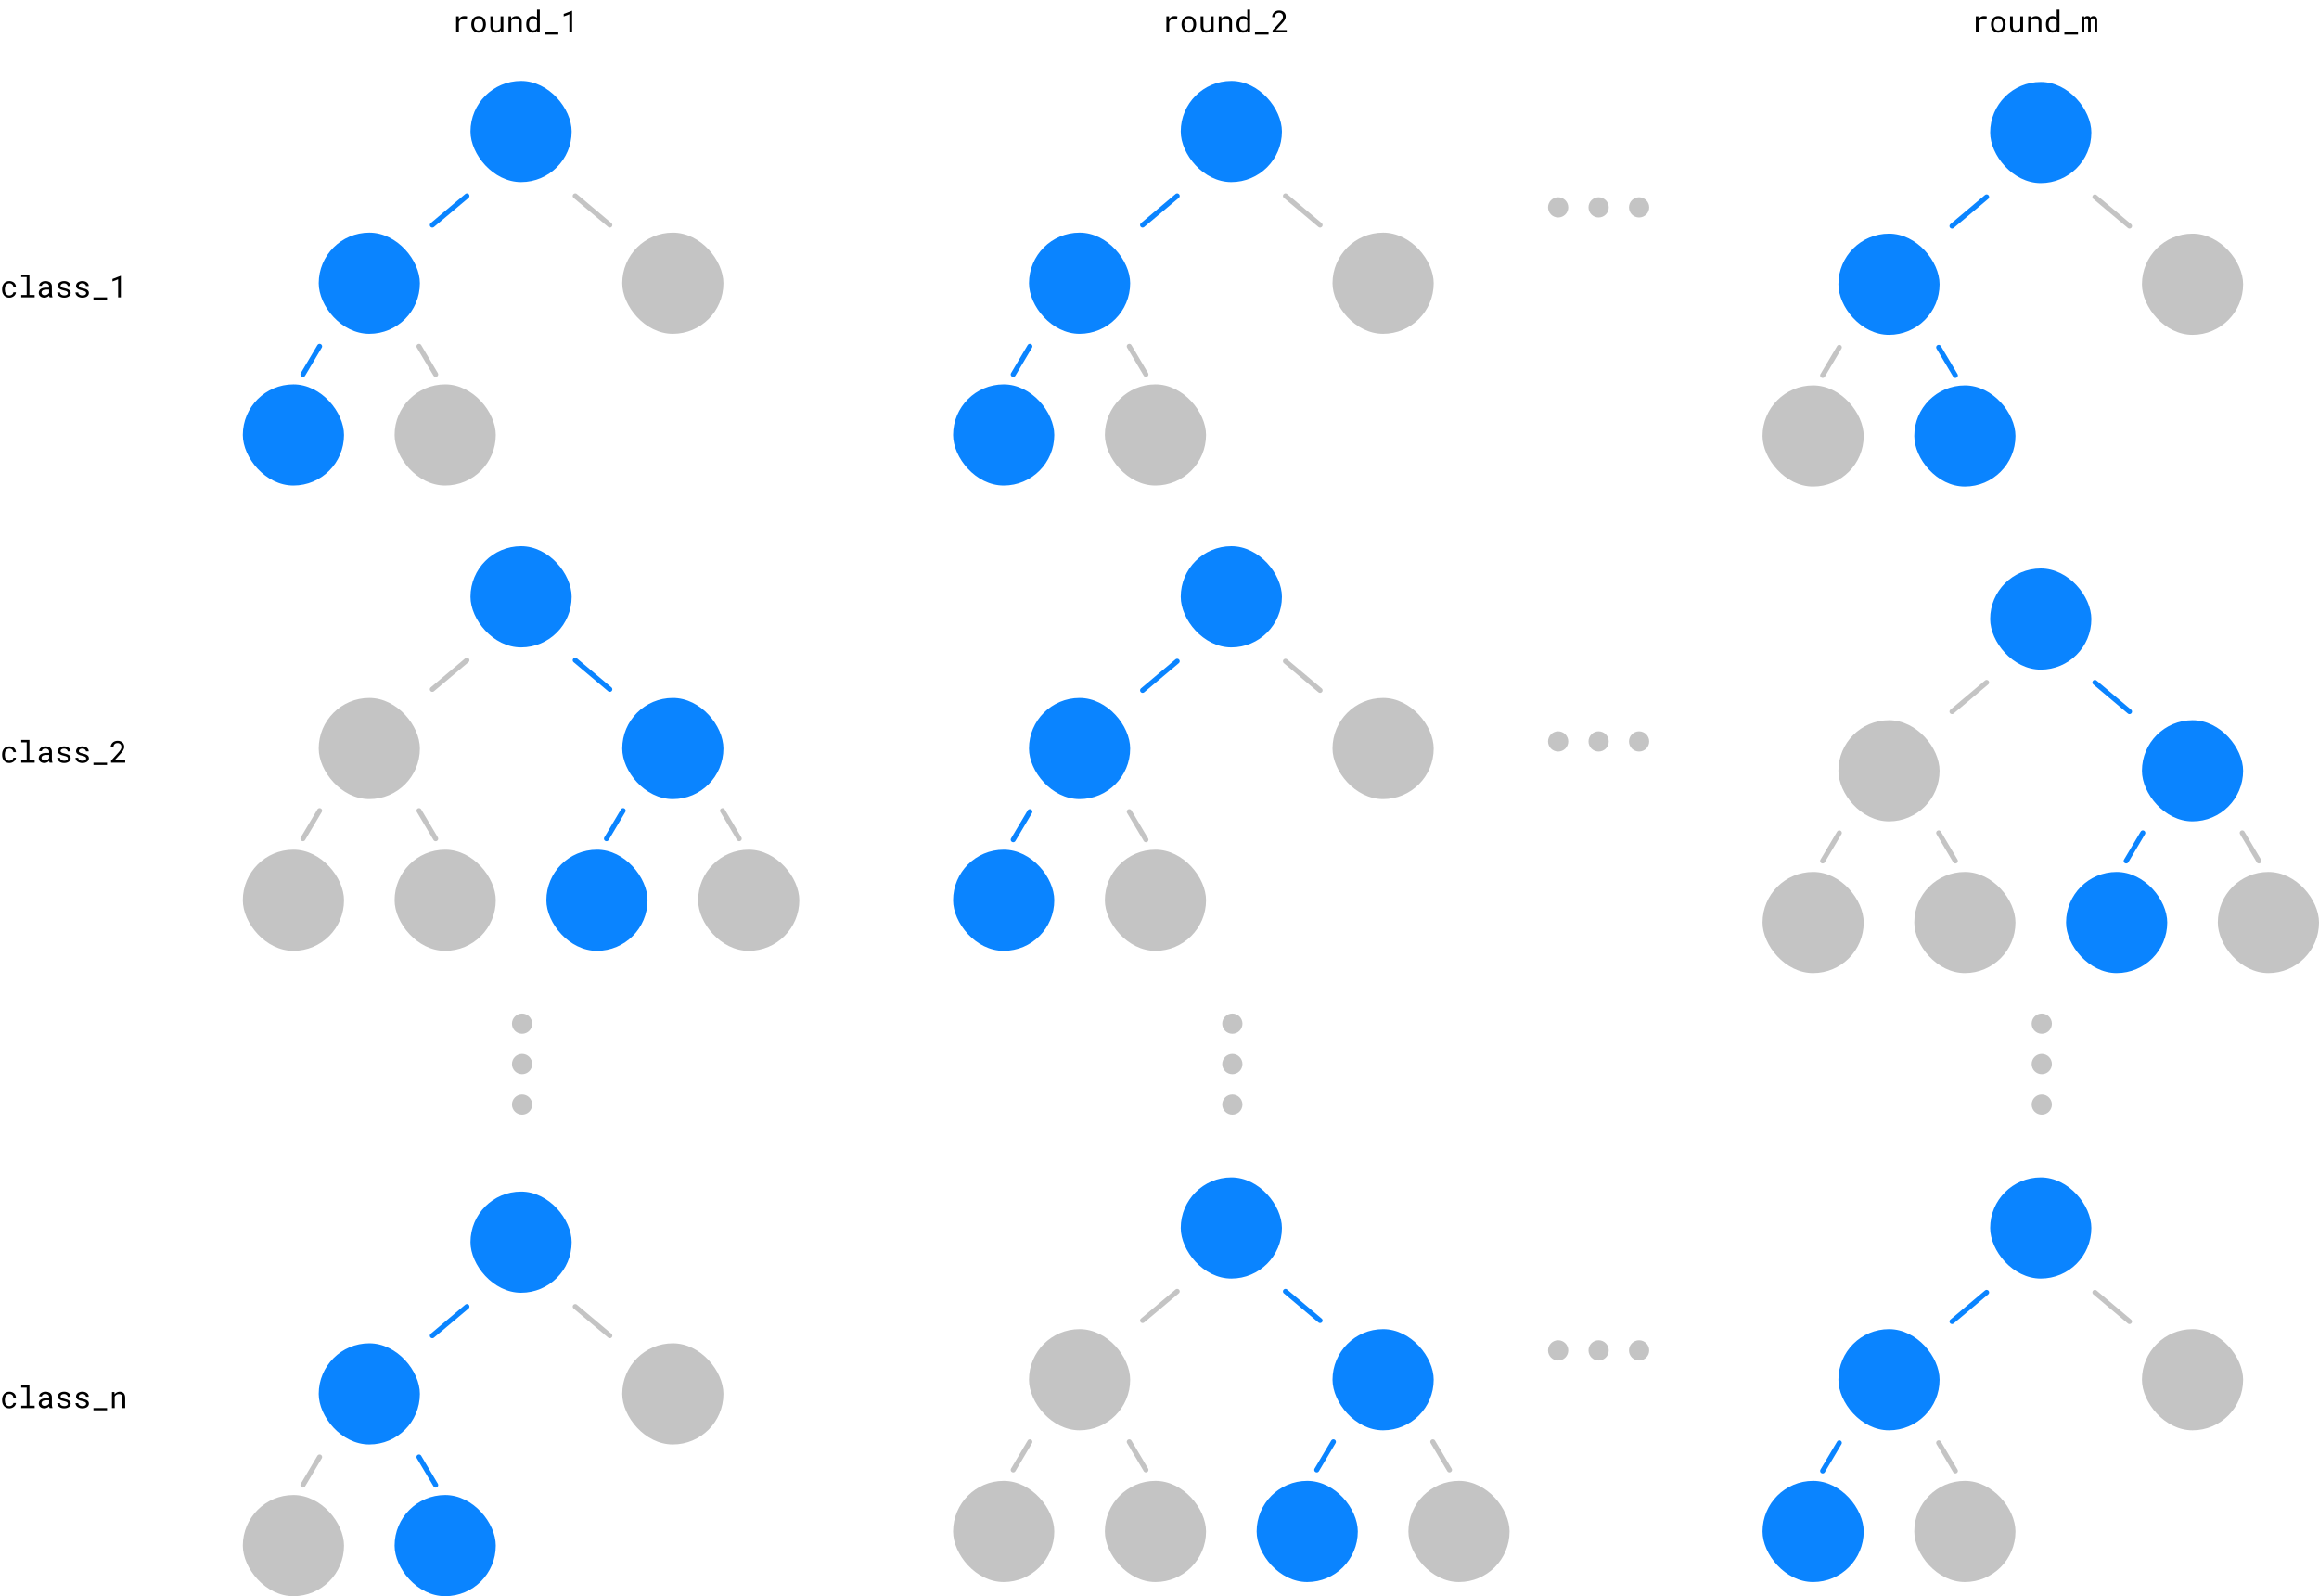 <svg width="2292" height="1578" viewBox="0 0 2292 1578" fill="none" xmlns="http://www.w3.org/2000/svg">
<rect x="465" y="80" width="100" height="100" rx="50" fill="#0A84FF"/>
<rect x="315" y="230" width="100" height="100" rx="50" fill="#0A84FF"/>
<rect x="240" y="380" width="100" height="100" rx="50" fill="#0A84FF"/>
<rect x="390" y="380" width="100" height="100" rx="50" fill="#C4C4C4"/>
<rect x="615" y="230" width="100" height="100" rx="50" fill="#C4C4C4"/>
<line x1="568.523" y1="193.698" x2="602.698" y2="222.477" stroke="#C4C4C4" stroke-width="5" stroke-linecap="round" stroke-linejoin="round"/>
<line x1="2.5" y1="-2.5" x2="47.179" y2="-2.5" transform="matrix(-0.765 0.644 0.644 0.765 465 194)" stroke="#0A84FF" stroke-width="5" stroke-linecap="round" stroke-linejoin="round"/>
<line x1="315.873" y1="342.426" x2="299.426" y2="370.127" stroke="#0A84FF" stroke-width="5" stroke-linecap="round" stroke-linejoin="round"/>
<line x1="2.5" y1="-2.5" x2="34.716" y2="-2.5" transform="matrix(0.511 0.86 0.86 -0.511 415 339)" stroke="#C4C4C4" stroke-width="5" stroke-linecap="round" stroke-linejoin="round"/>
<rect x="1167" y="80" width="100" height="100" rx="50" fill="#0A84FF"/>
<rect x="1017" y="230" width="100" height="100" rx="50" fill="#0A84FF"/>
<rect x="942" y="380" width="100" height="100" rx="50" fill="#0A84FF"/>
<rect x="1092" y="380" width="100" height="100" rx="50" fill="#C4C4C4"/>
<rect x="1317" y="230" width="100" height="100" rx="50" fill="#C4C4C4"/>
<line x1="1270.52" y1="193.698" x2="1304.7" y2="222.477" stroke="#C4C4C4" stroke-width="5" stroke-linecap="round" stroke-linejoin="round"/>
<line x1="2.5" y1="-2.5" x2="47.179" y2="-2.5" transform="matrix(-0.765 0.644 0.644 0.765 1167 194)" stroke="#0A84FF" stroke-width="5" stroke-linecap="round" stroke-linejoin="round"/>
<line x1="1017.87" y1="342.426" x2="1001.43" y2="370.127" stroke="#0A84FF" stroke-width="5" stroke-linecap="round" stroke-linejoin="round"/>
<line x1="2.5" y1="-2.5" x2="34.716" y2="-2.5" transform="matrix(0.511 0.86 0.86 -0.511 1117 339)" stroke="#C4C4C4" stroke-width="5" stroke-linecap="round" stroke-linejoin="round"/>
<path d="M458.935 15.857C457.782 15.857 456.752 16.111 455.844 16.619C454.945 17.117 454.174 17.801 453.529 18.67L453.515 18.274L453.397 16.15H450.819V32H453.544V21.834C453.72 21.346 453.939 20.906 454.203 20.516C454.477 20.115 454.794 19.778 455.155 19.505C455.556 19.192 456.024 18.958 456.562 18.802C457.099 18.636 457.699 18.553 458.363 18.553C458.881 18.553 459.374 18.582 459.843 18.641C460.321 18.689 460.824 18.773 461.352 18.89L461.718 16.238C461.444 16.121 461.034 16.028 460.487 15.96C459.95 15.892 459.433 15.857 458.935 15.857ZM465.805 23.929V24.251C465.805 25.394 465.971 26.453 466.303 27.43C466.635 28.406 467.113 29.256 467.738 29.979C468.354 30.701 469.105 31.268 469.994 31.678C470.893 32.088 471.903 32.293 473.026 32.293C474.14 32.293 475.141 32.088 476.029 31.678C476.918 31.268 477.675 30.701 478.3 29.979C478.915 29.256 479.389 28.406 479.721 27.43C480.053 26.453 480.219 25.394 480.219 24.251V23.929C480.219 22.786 480.053 21.727 479.721 20.75C479.389 19.764 478.915 18.909 478.3 18.186C477.675 17.464 476.913 16.898 476.015 16.487C475.126 16.067 474.12 15.857 472.997 15.857C471.884 15.857 470.883 16.067 469.994 16.487C469.105 16.898 468.354 17.464 467.738 18.186C467.113 18.909 466.635 19.764 466.303 20.75C465.971 21.727 465.805 22.786 465.805 23.929ZM468.515 24.251V23.929C468.515 23.157 468.607 22.42 468.793 21.717C468.979 21.004 469.262 20.379 469.643 19.842C470.014 19.305 470.478 18.88 471.034 18.567C471.591 18.245 472.245 18.084 472.997 18.084C473.749 18.084 474.403 18.245 474.96 18.567C475.526 18.88 476 19.305 476.381 19.842C476.752 20.379 477.03 21.004 477.216 21.717C477.411 22.42 477.509 23.157 477.509 23.929V24.251C477.509 25.032 477.416 25.779 477.23 26.492C477.045 27.195 476.767 27.815 476.396 28.352C476.015 28.89 475.541 29.314 474.975 29.627C474.418 29.939 473.769 30.096 473.026 30.096C472.274 30.096 471.615 29.939 471.049 29.627C470.482 29.314 470.014 28.89 469.643 28.352C469.262 27.815 468.979 27.195 468.793 26.492C468.607 25.779 468.515 25.032 468.515 24.251ZM495.028 32H497.489V16.15H494.765V27.518C494.618 27.859 494.433 28.177 494.208 28.47C493.993 28.753 493.739 28.997 493.446 29.202C493.095 29.456 492.68 29.656 492.201 29.803C491.723 29.939 491.181 30.008 490.575 30.008C490.058 30.008 489.599 29.939 489.198 29.803C488.808 29.666 488.476 29.427 488.202 29.085C487.929 28.753 487.724 28.304 487.587 27.737C487.45 27.171 487.382 26.458 487.382 25.599V16.15H484.672V25.569C484.672 26.751 484.799 27.767 485.053 28.616C485.316 29.456 485.688 30.149 486.166 30.696C486.645 31.243 487.221 31.648 487.895 31.912C488.568 32.166 489.32 32.293 490.15 32.293C491.186 32.293 492.099 32.078 492.89 31.648C493.681 31.209 494.34 30.599 494.867 29.817L495.028 32ZM502.602 32H505.312V20.633C505.497 20.291 505.712 19.979 505.956 19.695C506.21 19.412 506.483 19.163 506.776 18.948C507.138 18.704 507.533 18.514 507.963 18.377C508.393 18.23 508.856 18.157 509.354 18.157C509.931 18.157 510.438 18.226 510.878 18.362C511.327 18.499 511.708 18.719 512.021 19.021C512.323 19.324 512.553 19.72 512.709 20.208C512.865 20.696 512.943 21.292 512.943 21.995V32H515.653V21.936C515.653 20.882 515.521 19.974 515.258 19.212C515.004 18.44 514.638 17.806 514.159 17.308C513.681 16.81 513.1 16.443 512.416 16.209C511.742 15.975 510.99 15.857 510.16 15.857C509.545 15.867 508.959 15.96 508.402 16.136C507.855 16.302 507.348 16.541 506.879 16.854C506.566 17.059 506.269 17.303 505.985 17.586C505.712 17.859 505.458 18.162 505.224 18.494L505.033 16.15H502.602V32ZM520.106 23.943V24.251C520.106 25.384 520.258 26.443 520.561 27.43C520.863 28.406 521.288 29.256 521.835 29.979C522.382 30.701 523.041 31.268 523.812 31.678C524.594 32.088 525.463 32.293 526.42 32.293C527.396 32.293 528.251 32.127 528.983 31.795C529.716 31.463 530.346 30.975 530.873 30.33L530.99 32H533.48V9.5H530.771V17.718C530.253 17.112 529.638 16.653 528.925 16.341C528.222 16.019 527.396 15.857 526.449 15.857C525.482 15.857 524.608 16.058 523.827 16.458C523.046 16.858 522.382 17.415 521.835 18.128C521.278 18.841 520.849 19.695 520.546 20.691C520.253 21.678 520.106 22.762 520.106 23.943ZM522.816 24.251V23.943C522.816 23.172 522.899 22.439 523.065 21.746C523.231 21.043 523.49 20.423 523.842 19.886C524.184 19.358 524.623 18.939 525.16 18.626C525.707 18.314 526.361 18.157 527.123 18.157C528.012 18.157 528.754 18.367 529.35 18.787C529.945 19.197 530.419 19.725 530.771 20.369V27.723C530.419 28.416 529.945 28.968 529.35 29.378C528.754 29.788 528.002 29.993 527.094 29.993C526.342 29.993 525.697 29.842 525.16 29.539C524.623 29.227 524.184 28.807 523.842 28.279C523.49 27.752 523.231 27.142 523.065 26.448C522.899 25.755 522.816 25.023 522.816 24.251ZM551.791 34.212V32H538.358V34.212H551.791ZM565.443 32V10.672H565.224L557.152 13.777V16.253L562.733 14.129V32H565.443Z" fill="black"/>
<path d="M1160.93 15.857C1159.78 15.857 1158.75 16.111 1157.84 16.619C1156.95 17.117 1156.17 17.801 1155.53 18.67L1155.51 18.274L1155.4 16.15H1152.82V32H1155.54V21.834C1155.72 21.346 1155.94 20.906 1156.2 20.516C1156.48 20.115 1156.79 19.778 1157.16 19.505C1157.56 19.192 1158.02 18.958 1158.56 18.802C1159.1 18.636 1159.7 18.553 1160.36 18.553C1160.88 18.553 1161.37 18.582 1161.84 18.641C1162.32 18.689 1162.82 18.773 1163.35 18.89L1163.72 16.238C1163.44 16.121 1163.03 16.028 1162.49 15.96C1161.95 15.892 1161.43 15.857 1160.93 15.857ZM1167.8 23.929V24.251C1167.8 25.394 1167.97 26.453 1168.3 27.43C1168.63 28.406 1169.11 29.256 1169.74 29.979C1170.35 30.701 1171.11 31.268 1171.99 31.678C1172.89 32.088 1173.9 32.293 1175.03 32.293C1176.14 32.293 1177.14 32.088 1178.03 31.678C1178.92 31.268 1179.67 30.701 1180.3 29.979C1180.92 29.256 1181.39 28.406 1181.72 27.43C1182.05 26.453 1182.22 25.394 1182.22 24.251V23.929C1182.22 22.786 1182.05 21.727 1181.72 20.75C1181.39 19.764 1180.92 18.909 1180.3 18.186C1179.67 17.464 1178.91 16.898 1178.01 16.487C1177.13 16.067 1176.12 15.857 1175 15.857C1173.88 15.857 1172.88 16.067 1171.99 16.487C1171.11 16.898 1170.35 17.464 1169.74 18.186C1169.11 18.909 1168.63 19.764 1168.3 20.75C1167.97 21.727 1167.8 22.786 1167.8 23.929ZM1170.51 24.251V23.929C1170.51 23.157 1170.61 22.42 1170.79 21.717C1170.98 21.004 1171.26 20.379 1171.64 19.842C1172.01 19.305 1172.48 18.88 1173.03 18.567C1173.59 18.245 1174.25 18.084 1175 18.084C1175.75 18.084 1176.4 18.245 1176.96 18.567C1177.53 18.88 1178 19.305 1178.38 19.842C1178.75 20.379 1179.03 21.004 1179.22 21.717C1179.41 22.42 1179.51 23.157 1179.51 23.929V24.251C1179.51 25.032 1179.42 25.779 1179.23 26.492C1179.04 27.195 1178.77 27.815 1178.4 28.352C1178.01 28.89 1177.54 29.314 1176.97 29.627C1176.42 29.939 1175.77 30.096 1175.03 30.096C1174.27 30.096 1173.62 29.939 1173.05 29.627C1172.48 29.314 1172.01 28.89 1171.64 28.352C1171.26 27.815 1170.98 27.195 1170.79 26.492C1170.61 25.779 1170.51 25.032 1170.51 24.251ZM1197.03 32H1199.49V16.15H1196.76V27.518C1196.62 27.859 1196.43 28.177 1196.21 28.47C1195.99 28.753 1195.74 28.997 1195.45 29.202C1195.09 29.456 1194.68 29.656 1194.2 29.803C1193.72 29.939 1193.18 30.008 1192.58 30.008C1192.06 30.008 1191.6 29.939 1191.2 29.803C1190.81 29.666 1190.48 29.427 1190.2 29.085C1189.93 28.753 1189.72 28.304 1189.59 27.737C1189.45 27.171 1189.38 26.458 1189.38 25.599V16.15H1186.67V25.569C1186.67 26.751 1186.8 27.767 1187.05 28.616C1187.32 29.456 1187.69 30.149 1188.17 30.696C1188.64 31.243 1189.22 31.648 1189.89 31.912C1190.57 32.166 1191.32 32.293 1192.15 32.293C1193.19 32.293 1194.1 32.078 1194.89 31.648C1195.68 31.209 1196.34 30.599 1196.87 29.817L1197.03 32ZM1204.6 32H1207.31V20.633C1207.5 20.291 1207.71 19.979 1207.96 19.695C1208.21 19.412 1208.48 19.163 1208.78 18.948C1209.14 18.704 1209.53 18.514 1209.96 18.377C1210.39 18.23 1210.86 18.157 1211.35 18.157C1211.93 18.157 1212.44 18.226 1212.88 18.362C1213.33 18.499 1213.71 18.719 1214.02 19.021C1214.32 19.324 1214.55 19.72 1214.71 20.208C1214.87 20.696 1214.94 21.292 1214.94 21.995V32H1217.65V21.936C1217.65 20.882 1217.52 19.974 1217.26 19.212C1217 18.44 1216.64 17.806 1216.16 17.308C1215.68 16.81 1215.1 16.443 1214.42 16.209C1213.74 15.975 1212.99 15.857 1212.16 15.857C1211.54 15.867 1210.96 15.96 1210.4 16.136C1209.86 16.302 1209.35 16.541 1208.88 16.854C1208.57 17.059 1208.27 17.303 1207.99 17.586C1207.71 17.859 1207.46 18.162 1207.22 18.494L1207.03 16.15H1204.6V32ZM1222.11 23.943V24.251C1222.11 25.384 1222.26 26.443 1222.56 27.43C1222.86 28.406 1223.29 29.256 1223.83 29.979C1224.38 30.701 1225.04 31.268 1225.81 31.678C1226.59 32.088 1227.46 32.293 1228.42 32.293C1229.4 32.293 1230.25 32.127 1230.98 31.795C1231.72 31.463 1232.35 30.975 1232.87 30.33L1232.99 32H1235.48V9.5H1232.77V17.718C1232.25 17.112 1231.64 16.653 1230.92 16.341C1230.22 16.019 1229.4 15.857 1228.45 15.857C1227.48 15.857 1226.61 16.058 1225.83 16.458C1225.05 16.858 1224.38 17.415 1223.83 18.128C1223.28 18.841 1222.85 19.695 1222.55 20.691C1222.25 21.678 1222.11 22.762 1222.11 23.943ZM1224.82 24.251V23.943C1224.82 23.172 1224.9 22.439 1225.07 21.746C1225.23 21.043 1225.49 20.423 1225.84 19.886C1226.18 19.358 1226.62 18.939 1227.16 18.626C1227.71 18.314 1228.36 18.157 1229.12 18.157C1230.01 18.157 1230.75 18.367 1231.35 18.787C1231.95 19.197 1232.42 19.725 1232.77 20.369V27.723C1232.42 28.416 1231.95 28.968 1231.35 29.378C1230.75 29.788 1230 29.993 1229.09 29.993C1228.34 29.993 1227.7 29.842 1227.16 29.539C1226.62 29.227 1226.18 28.807 1225.84 28.279C1225.49 27.752 1225.23 27.142 1225.07 26.448C1224.9 25.755 1224.82 25.023 1224.82 24.251ZM1253.79 34.212V32H1240.36V34.212H1253.79ZM1271.74 32V29.788H1261.03L1266.75 23.577C1267.29 22.991 1267.8 22.405 1268.28 21.819C1268.77 21.224 1269.2 20.623 1269.57 20.018C1269.93 19.412 1270.22 18.802 1270.43 18.186C1270.65 17.561 1270.75 16.932 1270.75 16.297C1270.75 15.447 1270.6 14.661 1270.3 13.938C1270.01 13.216 1269.58 12.591 1269.03 12.063C1268.47 11.536 1267.79 11.126 1266.97 10.833C1266.17 10.53 1265.27 10.379 1264.26 10.379C1263.17 10.379 1262.19 10.555 1261.33 10.906C1260.49 11.258 1259.77 11.731 1259.18 12.327C1258.59 12.923 1258.13 13.621 1257.82 14.422C1257.51 15.213 1257.35 16.058 1257.35 16.956H1260.08C1260.08 16.292 1260.16 15.691 1260.32 15.154C1260.5 14.617 1260.76 14.158 1261.12 13.777C1261.46 13.406 1261.89 13.118 1262.4 12.913C1262.93 12.708 1263.55 12.605 1264.26 12.605C1264.85 12.605 1265.37 12.708 1265.83 12.913C1266.3 13.108 1266.7 13.377 1267.03 13.719C1267.36 14.06 1267.6 14.466 1267.77 14.935C1267.94 15.394 1268.03 15.887 1268.03 16.414C1268.03 16.844 1267.98 17.264 1267.87 17.674C1267.76 18.074 1267.58 18.499 1267.33 18.948C1267.07 19.407 1266.74 19.905 1266.32 20.442C1265.9 20.98 1265.37 21.595 1264.75 22.288L1257.76 30.052V32H1271.74Z" fill="black"/>
<path d="M1960.93 15.857C1959.78 15.857 1958.75 16.111 1957.84 16.619C1956.95 17.117 1956.17 17.801 1955.53 18.67L1955.51 18.274L1955.4 16.15H1952.82V32H1955.54V21.834C1955.72 21.346 1955.94 20.906 1956.2 20.516C1956.48 20.115 1956.79 19.778 1957.16 19.505C1957.56 19.192 1958.02 18.958 1958.56 18.802C1959.1 18.636 1959.7 18.553 1960.36 18.553C1960.88 18.553 1961.37 18.582 1961.84 18.641C1962.32 18.689 1962.82 18.773 1963.35 18.89L1963.72 16.238C1963.44 16.121 1963.03 16.028 1962.49 15.96C1961.95 15.892 1961.43 15.857 1960.93 15.857ZM1967.8 23.929V24.251C1967.8 25.394 1967.97 26.453 1968.3 27.43C1968.63 28.406 1969.11 29.256 1969.74 29.979C1970.35 30.701 1971.11 31.268 1971.99 31.678C1972.89 32.088 1973.9 32.293 1975.03 32.293C1976.14 32.293 1977.14 32.088 1978.03 31.678C1978.92 31.268 1979.67 30.701 1980.3 29.979C1980.92 29.256 1981.39 28.406 1981.72 27.43C1982.05 26.453 1982.22 25.394 1982.22 24.251V23.929C1982.22 22.786 1982.05 21.727 1981.72 20.75C1981.39 19.764 1980.92 18.909 1980.3 18.186C1979.67 17.464 1978.91 16.898 1978.01 16.487C1977.13 16.067 1976.12 15.857 1975 15.857C1973.88 15.857 1972.88 16.067 1971.99 16.487C1971.11 16.898 1970.35 17.464 1969.74 18.186C1969.11 18.909 1968.63 19.764 1968.3 20.75C1967.97 21.727 1967.8 22.786 1967.8 23.929ZM1970.51 24.251V23.929C1970.51 23.157 1970.61 22.42 1970.79 21.717C1970.98 21.004 1971.26 20.379 1971.64 19.842C1972.01 19.305 1972.48 18.88 1973.03 18.567C1973.59 18.245 1974.25 18.084 1975 18.084C1975.75 18.084 1976.4 18.245 1976.96 18.567C1977.53 18.88 1978 19.305 1978.38 19.842C1978.75 20.379 1979.03 21.004 1979.22 21.717C1979.41 22.42 1979.51 23.157 1979.51 23.929V24.251C1979.51 25.032 1979.42 25.779 1979.23 26.492C1979.04 27.195 1978.77 27.815 1978.4 28.352C1978.01 28.89 1977.54 29.314 1976.97 29.627C1976.42 29.939 1975.77 30.096 1975.03 30.096C1974.27 30.096 1973.62 29.939 1973.05 29.627C1972.48 29.314 1972.01 28.89 1971.64 28.352C1971.26 27.815 1970.98 27.195 1970.79 26.492C1970.61 25.779 1970.51 25.032 1970.51 24.251ZM1997.03 32H1999.49V16.15H1996.76V27.518C1996.62 27.859 1996.43 28.177 1996.21 28.47C1995.99 28.753 1995.74 28.997 1995.45 29.202C1995.09 29.456 1994.68 29.656 1994.2 29.803C1993.72 29.939 1993.18 30.008 1992.58 30.008C1992.06 30.008 1991.6 29.939 1991.2 29.803C1990.81 29.666 1990.48 29.427 1990.2 29.085C1989.93 28.753 1989.72 28.304 1989.59 27.737C1989.45 27.171 1989.38 26.458 1989.38 25.599V16.15H1986.67V25.569C1986.67 26.751 1986.8 27.767 1987.05 28.616C1987.32 29.456 1987.69 30.149 1988.17 30.696C1988.64 31.243 1989.22 31.648 1989.89 31.912C1990.57 32.166 1991.32 32.293 1992.15 32.293C1993.19 32.293 1994.1 32.078 1994.89 31.648C1995.68 31.209 1996.34 30.599 1996.87 29.817L1997.03 32ZM2004.6 32H2007.31V20.633C2007.5 20.291 2007.71 19.979 2007.96 19.695C2008.21 19.412 2008.48 19.163 2008.78 18.948C2009.14 18.704 2009.53 18.514 2009.96 18.377C2010.39 18.23 2010.86 18.157 2011.35 18.157C2011.93 18.157 2012.44 18.226 2012.88 18.362C2013.33 18.499 2013.71 18.719 2014.02 19.021C2014.32 19.324 2014.55 19.72 2014.71 20.208C2014.87 20.696 2014.94 21.292 2014.94 21.995V32H2017.65V21.936C2017.65 20.882 2017.52 19.974 2017.26 19.212C2017 18.44 2016.64 17.806 2016.16 17.308C2015.68 16.81 2015.1 16.443 2014.42 16.209C2013.74 15.975 2012.99 15.857 2012.16 15.857C2011.54 15.867 2010.96 15.96 2010.4 16.136C2009.86 16.302 2009.35 16.541 2008.88 16.854C2008.57 17.059 2008.27 17.303 2007.99 17.586C2007.71 17.859 2007.46 18.162 2007.22 18.494L2007.03 16.15H2004.6V32ZM2022.11 23.943V24.251C2022.11 25.384 2022.26 26.443 2022.56 27.43C2022.86 28.406 2023.29 29.256 2023.83 29.979C2024.38 30.701 2025.04 31.268 2025.81 31.678C2026.59 32.088 2027.46 32.293 2028.42 32.293C2029.4 32.293 2030.25 32.127 2030.98 31.795C2031.72 31.463 2032.35 30.975 2032.87 30.33L2032.99 32H2035.48V9.5H2032.77V17.718C2032.25 17.112 2031.64 16.653 2030.92 16.341C2030.22 16.019 2029.4 15.857 2028.45 15.857C2027.48 15.857 2026.61 16.058 2025.83 16.458C2025.05 16.858 2024.38 17.415 2023.83 18.128C2023.28 18.841 2022.85 19.695 2022.55 20.691C2022.25 21.678 2022.11 22.762 2022.11 23.943ZM2024.82 24.251V23.943C2024.82 23.172 2024.9 22.439 2025.07 21.746C2025.23 21.043 2025.49 20.423 2025.84 19.886C2026.18 19.358 2026.62 18.939 2027.16 18.626C2027.71 18.314 2028.36 18.157 2029.12 18.157C2030.01 18.157 2030.75 18.367 2031.35 18.787C2031.95 19.197 2032.42 19.725 2032.77 20.369V27.723C2032.42 28.416 2031.95 28.968 2031.35 29.378C2030.75 29.788 2030 29.993 2029.09 29.993C2028.34 29.993 2027.7 29.842 2027.16 29.539C2026.62 29.227 2026.18 28.807 2025.84 28.279C2025.49 27.752 2025.23 27.142 2025.07 26.448C2024.9 25.755 2024.82 25.023 2024.82 24.251ZM2053.79 34.212V32H2040.36V34.212H2053.79ZM2059.9 16.15H2057.47V32H2060.05V19.388C2060.1 19.231 2060.18 19.085 2060.27 18.948C2060.36 18.811 2060.48 18.689 2060.6 18.582C2060.77 18.445 2060.97 18.343 2061.2 18.274C2061.45 18.196 2061.73 18.157 2062.05 18.157C2062.35 18.157 2062.6 18.196 2062.81 18.274C2063.04 18.343 2063.22 18.455 2063.37 18.611C2063.53 18.777 2063.64 18.987 2063.71 19.241C2063.79 19.495 2063.83 19.788 2063.83 20.12V32H2066.4V20.135C2066.4 20.076 2066.4 20.027 2066.4 19.988C2066.4 19.939 2066.4 19.891 2066.4 19.842C2066.43 19.598 2066.49 19.378 2066.58 19.183C2066.67 18.977 2066.79 18.797 2066.95 18.641C2067.1 18.494 2067.3 18.377 2067.53 18.289C2067.77 18.201 2068.04 18.157 2068.37 18.157C2068.67 18.157 2068.93 18.196 2069.16 18.274C2069.39 18.352 2069.59 18.47 2069.74 18.626C2069.89 18.792 2070 19.002 2070.08 19.256C2070.16 19.51 2070.2 19.803 2070.2 20.135V32H2072.78V20.164C2072.78 19.402 2072.69 18.743 2072.51 18.186C2072.34 17.62 2072.08 17.161 2071.75 16.81C2071.45 16.497 2071.08 16.263 2070.64 16.106C2070.2 15.94 2069.7 15.857 2069.16 15.857C2068.76 15.867 2068.39 15.921 2068.04 16.019C2067.71 16.116 2067.41 16.248 2067.14 16.414C2066.92 16.561 2066.72 16.731 2066.54 16.927C2066.35 17.122 2066.19 17.332 2066.05 17.557C2065.94 17.312 2065.81 17.093 2065.66 16.898C2065.51 16.702 2065.34 16.536 2065.16 16.399C2064.9 16.224 2064.61 16.092 2064.26 16.004C2063.93 15.906 2063.56 15.857 2063.14 15.857C2062.39 15.867 2061.76 16.028 2061.23 16.341C2060.71 16.653 2060.29 17.088 2059.97 17.645L2059.9 16.15Z" fill="black"/>
<circle cx="1620" cy="205" r="10" transform="rotate(-90 1620 205)" fill="#C4C4C4"/>
<circle cx="1580" cy="205" r="10" transform="rotate(-90 1580 205)" fill="#C4C4C4"/>
<circle cx="1540" cy="205" r="10" transform="rotate(-90 1540 205)" fill="#C4C4C4"/>
<rect x="1967" y="1164" width="100" height="100" rx="50" fill="#0A84FF"/>
<rect x="1817" y="1314" width="100" height="100" rx="50" fill="#0A84FF"/>
<rect x="1742" y="1464" width="100" height="100" rx="50" fill="#0A84FF"/>
<rect x="1892" y="1464" width="100" height="100" rx="50" fill="#C4C4C4"/>
<rect x="2117" y="1314" width="100" height="100" rx="50" fill="#C4C4C4"/>
<line x1="2070.52" y1="1277.7" x2="2104.7" y2="1306.48" stroke="#C4C4C4" stroke-width="5" stroke-linecap="round" stroke-linejoin="round"/>
<line x1="2.5" y1="-2.5" x2="47.179" y2="-2.5" transform="matrix(-0.765 0.644 0.644 0.765 1967 1278)" stroke="#0A84FF" stroke-width="5" stroke-linecap="round" stroke-linejoin="round"/>
<line x1="1817.87" y1="1426.43" x2="1801.43" y2="1454.13" stroke="#0A84FF" stroke-width="5" stroke-linecap="round" stroke-linejoin="round"/>
<line x1="2.5" y1="-2.5" x2="34.716" y2="-2.5" transform="matrix(0.511 0.86 0.86 -0.511 1917 1423)" stroke="#C4C4C4" stroke-width="5" stroke-linecap="round" stroke-linejoin="round"/>
<circle cx="1620" cy="733" r="10" transform="rotate(-90 1620 733)" fill="#C4C4C4"/>
<circle cx="1580" cy="733" r="10" transform="rotate(-90 1580 733)" fill="#C4C4C4"/>
<circle cx="1540" cy="733" r="10" transform="rotate(-90 1540 733)" fill="#C4C4C4"/>
<circle cx="1620" cy="1335" r="10" transform="rotate(-90 1620 1335)" fill="#C4C4C4"/>
<circle cx="1580" cy="1335" r="10" transform="rotate(-90 1580 1335)" fill="#C4C4C4"/>
<circle cx="1540" cy="1335" r="10" transform="rotate(-90 1540 1335)" fill="#C4C4C4"/>
<rect x="1167" y="540" width="100" height="100" rx="50" fill="#0A84FF"/>
<rect x="1017" y="690" width="100" height="100" rx="50" fill="#0A84FF"/>
<rect x="942" y="840" width="100" height="100" rx="50" fill="#0A84FF"/>
<rect x="1092" y="840" width="100" height="100" rx="50" fill="#C4C4C4"/>
<rect x="1317" y="690" width="100" height="100" rx="50" fill="#C4C4C4"/>
<line x1="1270.52" y1="653.698" x2="1304.7" y2="682.477" stroke="#C4C4C4" stroke-width="5" stroke-linecap="round" stroke-linejoin="round"/>
<line x1="2.5" y1="-2.5" x2="47.179" y2="-2.5" transform="matrix(-0.765 0.644 0.644 0.765 1167 654)" stroke="#0A84FF" stroke-width="5" stroke-linecap="round" stroke-linejoin="round"/>
<line x1="1017.87" y1="802.426" x2="1001.43" y2="830.127" stroke="#0A84FF" stroke-width="5" stroke-linecap="round" stroke-linejoin="round"/>
<line x1="2.5" y1="-2.5" x2="34.716" y2="-2.5" transform="matrix(0.511 0.86 0.86 -0.511 1117 799)" stroke="#C4C4C4" stroke-width="5" stroke-linecap="round" stroke-linejoin="round"/>
<path d="M9.302 292.096C8.452 292.096 7.739 291.93 7.163 291.598C6.597 291.256 6.143 290.812 5.801 290.265C5.449 289.728 5.195 289.122 5.039 288.448C4.893 287.765 4.819 287.076 4.819 286.383V285.768C4.819 285.084 4.893 284.405 5.039 283.731C5.195 283.058 5.449 282.447 5.801 281.9C6.152 281.363 6.611 280.929 7.178 280.597C7.754 280.255 8.462 280.084 9.302 280.084C9.849 280.084 10.356 280.177 10.825 280.362C11.304 280.548 11.714 280.802 12.056 281.124C12.398 281.446 12.666 281.822 12.861 282.252C13.066 282.672 13.174 283.121 13.184 283.6H15.747C15.747 282.799 15.586 282.047 15.264 281.344C14.941 280.641 14.497 280.03 13.931 279.513C13.354 279.005 12.671 278.604 11.88 278.312C11.099 278.009 10.239 277.857 9.302 277.857C8.101 277.857 7.051 278.072 6.152 278.502C5.254 278.932 4.507 279.508 3.911 280.23C3.306 280.963 2.852 281.808 2.549 282.765C2.246 283.722 2.095 284.723 2.095 285.768V286.383C2.095 287.438 2.246 288.443 2.549 289.4C2.852 290.348 3.306 291.183 3.911 291.905C4.507 292.638 5.254 293.219 6.152 293.648C7.051 294.078 8.101 294.293 9.302 294.293C10.142 294.293 10.947 294.151 11.719 293.868C12.49 293.575 13.174 293.185 13.77 292.696C14.365 292.218 14.839 291.661 15.19 291.026C15.552 290.382 15.737 289.708 15.747 289.005H13.184C13.174 289.444 13.057 289.854 12.832 290.235C12.617 290.606 12.329 290.929 11.968 291.202C11.606 291.485 11.191 291.705 10.723 291.861C10.264 292.018 9.79 292.096 9.302 292.096ZM20.991 271.5V273.858H26.382V291.656H20.991V294H34.263V291.656H29.092V271.5H20.991ZM48.999 294H51.826V293.766C51.65 293.326 51.514 292.813 51.416 292.228C51.318 291.632 51.27 291.07 51.27 290.543V283.175C51.27 282.286 51.108 281.51 50.786 280.846C50.464 280.182 50.024 279.625 49.468 279.176C48.901 278.736 48.232 278.409 47.461 278.194C46.69 277.97 45.855 277.857 44.956 277.857C43.97 277.857 43.086 277.994 42.305 278.268C41.533 278.541 40.879 278.897 40.342 279.337C39.795 279.786 39.375 280.289 39.082 280.846C38.799 281.402 38.652 281.969 38.643 282.545H41.367C41.367 282.213 41.445 281.896 41.602 281.593C41.768 281.28 41.997 281.012 42.29 280.787C42.583 280.562 42.94 280.382 43.359 280.245C43.789 280.108 44.273 280.04 44.81 280.04C45.386 280.04 45.903 280.113 46.362 280.26C46.831 280.406 47.227 280.611 47.549 280.875C47.871 281.148 48.12 281.476 48.296 281.856C48.472 282.237 48.56 282.667 48.56 283.146V284.391H45.601C44.497 284.391 43.496 284.498 42.598 284.713C41.709 284.928 40.947 285.25 40.312 285.68C39.678 286.119 39.185 286.666 38.833 287.32C38.491 287.975 38.32 288.736 38.32 289.605C38.32 290.27 38.447 290.89 38.701 291.466C38.965 292.032 39.336 292.521 39.815 292.931C40.283 293.351 40.855 293.683 41.528 293.927C42.212 294.171 42.974 294.293 43.813 294.293C44.331 294.293 44.819 294.239 45.278 294.132C45.737 294.024 46.172 293.878 46.582 293.692C46.982 293.507 47.349 293.292 47.681 293.048C48.023 292.804 48.33 292.545 48.603 292.271C48.633 292.604 48.677 292.926 48.735 293.238C48.804 293.541 48.892 293.795 48.999 294ZM44.209 291.935C43.682 291.935 43.218 291.866 42.817 291.729C42.417 291.593 42.085 291.402 41.821 291.158C41.558 290.924 41.357 290.641 41.221 290.309C41.094 289.977 41.03 289.615 41.03 289.225C41.03 288.814 41.103 288.448 41.25 288.126C41.406 287.804 41.631 287.525 41.924 287.291C42.334 286.959 42.886 286.715 43.579 286.559C44.282 286.393 45.102 286.31 46.04 286.31H48.56V289.518C48.403 289.83 48.188 290.133 47.915 290.426C47.642 290.709 47.319 290.963 46.948 291.188C46.567 291.412 46.148 291.593 45.688 291.729C45.23 291.866 44.736 291.935 44.209 291.935ZM67.134 289.796C67.134 290.05 67.085 290.289 66.987 290.514C66.89 290.738 66.748 290.943 66.562 291.129C66.26 291.432 65.84 291.671 65.303 291.847C64.766 292.013 64.136 292.096 63.413 292.096C62.954 292.096 62.49 292.047 62.022 291.949C61.553 291.852 61.128 291.686 60.747 291.451C60.356 291.217 60.029 290.909 59.766 290.528C59.512 290.147 59.365 289.679 59.326 289.122H56.616C56.616 289.796 56.768 290.445 57.07 291.07C57.383 291.695 57.832 292.242 58.418 292.711C58.994 293.189 59.702 293.575 60.542 293.868C61.382 294.151 62.339 294.293 63.413 294.293C64.351 294.293 65.215 294.181 66.006 293.956C66.797 293.731 67.476 293.414 68.042 293.004C68.608 292.594 69.048 292.101 69.36 291.524C69.683 290.948 69.844 290.309 69.844 289.605C69.844 288.951 69.702 288.375 69.419 287.877C69.145 287.379 68.745 286.939 68.218 286.559C67.69 286.188 67.041 285.87 66.269 285.606C65.498 285.333 64.624 285.094 63.648 284.889C62.905 284.742 62.29 284.591 61.802 284.435C61.323 284.278 60.942 284.103 60.659 283.907C60.366 283.712 60.161 283.492 60.044 283.248C59.927 283.004 59.868 282.726 59.868 282.413C59.868 282.11 59.941 281.817 60.088 281.534C60.234 281.251 60.454 281.002 60.747 280.787C61.03 280.572 61.387 280.401 61.816 280.274C62.256 280.147 62.764 280.084 63.34 280.084C63.897 280.084 64.394 280.162 64.834 280.318C65.283 280.475 65.664 280.68 65.977 280.934C66.289 281.188 66.533 281.48 66.709 281.812C66.885 282.135 66.973 282.467 66.973 282.809H69.683C69.683 282.115 69.531 281.471 69.228 280.875C68.936 280.27 68.516 279.742 67.969 279.293C67.422 278.844 66.758 278.492 65.977 278.238C65.195 277.984 64.316 277.857 63.34 277.857C62.432 277.857 61.597 277.979 60.835 278.224C60.083 278.468 59.434 278.8 58.887 279.22C58.34 279.64 57.915 280.133 57.612 280.699C57.31 281.256 57.158 281.856 57.158 282.501C57.158 283.155 57.305 283.731 57.598 284.229C57.891 284.718 58.306 285.143 58.843 285.504C59.37 285.875 60.005 286.192 60.747 286.456C61.499 286.72 62.329 286.944 63.237 287.13C63.98 287.276 64.6 287.442 65.098 287.628C65.596 287.804 65.996 287.999 66.299 288.214C66.602 288.429 66.816 288.668 66.943 288.932C67.07 289.186 67.134 289.474 67.134 289.796ZM85.151 289.796C85.151 290.05 85.103 290.289 85.005 290.514C84.907 290.738 84.766 290.943 84.58 291.129C84.277 291.432 83.857 291.671 83.32 291.847C82.783 292.013 82.153 292.096 81.431 292.096C80.972 292.096 80.508 292.047 80.039 291.949C79.57 291.852 79.145 291.686 78.765 291.451C78.374 291.217 78.047 290.909 77.783 290.528C77.529 290.147 77.383 289.679 77.344 289.122H74.634C74.634 289.796 74.785 290.445 75.088 291.07C75.4 291.695 75.85 292.242 76.436 292.711C77.012 293.189 77.72 293.575 78.56 293.868C79.399 294.151 80.356 294.293 81.431 294.293C82.368 294.293 83.232 294.181 84.023 293.956C84.814 293.731 85.493 293.414 86.06 293.004C86.626 292.594 87.065 292.101 87.378 291.524C87.7 290.948 87.861 290.309 87.861 289.605C87.861 288.951 87.72 288.375 87.436 287.877C87.163 287.379 86.763 286.939 86.235 286.559C85.708 286.188 85.059 285.87 84.287 285.606C83.516 285.333 82.642 285.094 81.665 284.889C80.923 284.742 80.308 284.591 79.819 284.435C79.341 284.278 78.96 284.103 78.677 283.907C78.384 283.712 78.179 283.492 78.061 283.248C77.944 283.004 77.886 282.726 77.886 282.413C77.886 282.11 77.959 281.817 78.106 281.534C78.252 281.251 78.472 281.002 78.765 280.787C79.048 280.572 79.404 280.401 79.834 280.274C80.273 280.147 80.781 280.084 81.357 280.084C81.914 280.084 82.412 280.162 82.852 280.318C83.301 280.475 83.682 280.68 83.994 280.934C84.307 281.188 84.551 281.48 84.727 281.812C84.902 282.135 84.99 282.467 84.99 282.809H87.7C87.7 282.115 87.549 281.471 87.246 280.875C86.953 280.27 86.533 279.742 85.986 279.293C85.439 278.844 84.775 278.492 83.994 278.238C83.213 277.984 82.334 277.857 81.357 277.857C80.449 277.857 79.614 277.979 78.853 278.224C78.101 278.468 77.451 278.8 76.904 279.22C76.357 279.64 75.933 280.133 75.63 280.699C75.327 281.256 75.176 281.856 75.176 282.501C75.176 283.155 75.322 283.731 75.615 284.229C75.908 284.718 76.323 285.143 76.86 285.504C77.388 285.875 78.022 286.192 78.765 286.456C79.517 286.72 80.347 286.944 81.255 287.13C81.997 287.276 82.617 287.442 83.115 287.628C83.613 287.804 84.014 287.999 84.316 288.214C84.619 288.429 84.834 288.668 84.961 288.932C85.088 289.186 85.151 289.474 85.151 289.796ZM105.791 296.212V294H92.358V296.212H105.791ZM119.443 294V272.672H119.224L111.152 275.777V278.253L116.733 276.129V294H119.443Z" fill="black"/>
<path d="M9.302 752.096C8.452 752.096 7.739 751.93 7.163 751.598C6.597 751.256 6.143 750.812 5.801 750.265C5.449 749.728 5.195 749.122 5.039 748.448C4.893 747.765 4.819 747.076 4.819 746.383V745.768C4.819 745.084 4.893 744.405 5.039 743.731C5.195 743.058 5.449 742.447 5.801 741.9C6.152 741.363 6.611 740.929 7.178 740.597C7.754 740.255 8.462 740.084 9.302 740.084C9.849 740.084 10.356 740.177 10.825 740.362C11.304 740.548 11.714 740.802 12.056 741.124C12.398 741.446 12.666 741.822 12.861 742.252C13.066 742.672 13.174 743.121 13.184 743.6H15.747C15.747 742.799 15.586 742.047 15.264 741.344C14.941 740.641 14.497 740.03 13.931 739.513C13.354 739.005 12.671 738.604 11.88 738.312C11.099 738.009 10.239 737.857 9.302 737.857C8.101 737.857 7.051 738.072 6.152 738.502C5.254 738.932 4.507 739.508 3.911 740.23C3.306 740.963 2.852 741.808 2.549 742.765C2.246 743.722 2.095 744.723 2.095 745.768V746.383C2.095 747.438 2.246 748.443 2.549 749.4C2.852 750.348 3.306 751.183 3.911 751.905C4.507 752.638 5.254 753.219 6.152 753.648C7.051 754.078 8.101 754.293 9.302 754.293C10.142 754.293 10.947 754.151 11.719 753.868C12.49 753.575 13.174 753.185 13.77 752.696C14.365 752.218 14.839 751.661 15.19 751.026C15.552 750.382 15.737 749.708 15.747 749.005H13.184C13.174 749.444 13.057 749.854 12.832 750.235C12.617 750.606 12.329 750.929 11.968 751.202C11.606 751.485 11.191 751.705 10.723 751.861C10.264 752.018 9.79 752.096 9.302 752.096ZM20.991 731.5V733.858H26.382V751.656H20.991V754H34.263V751.656H29.092V731.5H20.991ZM48.999 754H51.826V753.766C51.65 753.326 51.514 752.813 51.416 752.228C51.318 751.632 51.27 751.07 51.27 750.543V743.175C51.27 742.286 51.108 741.51 50.786 740.846C50.464 740.182 50.024 739.625 49.468 739.176C48.901 738.736 48.232 738.409 47.461 738.194C46.69 737.97 45.855 737.857 44.956 737.857C43.97 737.857 43.086 737.994 42.305 738.268C41.533 738.541 40.879 738.897 40.342 739.337C39.795 739.786 39.375 740.289 39.082 740.846C38.799 741.402 38.652 741.969 38.643 742.545H41.367C41.367 742.213 41.445 741.896 41.602 741.593C41.768 741.28 41.997 741.012 42.29 740.787C42.583 740.562 42.94 740.382 43.359 740.245C43.789 740.108 44.273 740.04 44.81 740.04C45.386 740.04 45.903 740.113 46.362 740.26C46.831 740.406 47.227 740.611 47.549 740.875C47.871 741.148 48.12 741.476 48.296 741.856C48.472 742.237 48.56 742.667 48.56 743.146V744.391H45.601C44.497 744.391 43.496 744.498 42.598 744.713C41.709 744.928 40.947 745.25 40.312 745.68C39.678 746.119 39.185 746.666 38.833 747.32C38.491 747.975 38.32 748.736 38.32 749.605C38.32 750.27 38.447 750.89 38.701 751.466C38.965 752.032 39.336 752.521 39.815 752.931C40.283 753.351 40.855 753.683 41.528 753.927C42.212 754.171 42.974 754.293 43.813 754.293C44.331 754.293 44.819 754.239 45.278 754.132C45.737 754.024 46.172 753.878 46.582 753.692C46.982 753.507 47.349 753.292 47.681 753.048C48.023 752.804 48.33 752.545 48.603 752.271C48.633 752.604 48.677 752.926 48.735 753.238C48.804 753.541 48.892 753.795 48.999 754ZM44.209 751.935C43.682 751.935 43.218 751.866 42.817 751.729C42.417 751.593 42.085 751.402 41.821 751.158C41.558 750.924 41.357 750.641 41.221 750.309C41.094 749.977 41.03 749.615 41.03 749.225C41.03 748.814 41.103 748.448 41.25 748.126C41.406 747.804 41.631 747.525 41.924 747.291C42.334 746.959 42.886 746.715 43.579 746.559C44.282 746.393 45.102 746.31 46.04 746.31H48.56V749.518C48.403 749.83 48.188 750.133 47.915 750.426C47.642 750.709 47.319 750.963 46.948 751.188C46.567 751.412 46.148 751.593 45.688 751.729C45.23 751.866 44.736 751.935 44.209 751.935ZM67.134 749.796C67.134 750.05 67.085 750.289 66.987 750.514C66.89 750.738 66.748 750.943 66.562 751.129C66.26 751.432 65.84 751.671 65.303 751.847C64.766 752.013 64.136 752.096 63.413 752.096C62.954 752.096 62.49 752.047 62.022 751.949C61.553 751.852 61.128 751.686 60.747 751.451C60.356 751.217 60.029 750.909 59.766 750.528C59.512 750.147 59.365 749.679 59.326 749.122H56.616C56.616 749.796 56.768 750.445 57.07 751.07C57.383 751.695 57.832 752.242 58.418 752.711C58.994 753.189 59.702 753.575 60.542 753.868C61.382 754.151 62.339 754.293 63.413 754.293C64.351 754.293 65.215 754.181 66.006 753.956C66.797 753.731 67.476 753.414 68.042 753.004C68.608 752.594 69.048 752.101 69.36 751.524C69.683 750.948 69.844 750.309 69.844 749.605C69.844 748.951 69.702 748.375 69.419 747.877C69.145 747.379 68.745 746.939 68.218 746.559C67.69 746.188 67.041 745.87 66.269 745.606C65.498 745.333 64.624 745.094 63.648 744.889C62.905 744.742 62.29 744.591 61.802 744.435C61.323 744.278 60.942 744.103 60.659 743.907C60.366 743.712 60.161 743.492 60.044 743.248C59.927 743.004 59.868 742.726 59.868 742.413C59.868 742.11 59.941 741.817 60.088 741.534C60.234 741.251 60.454 741.002 60.747 740.787C61.03 740.572 61.387 740.401 61.816 740.274C62.256 740.147 62.764 740.084 63.34 740.084C63.897 740.084 64.394 740.162 64.834 740.318C65.283 740.475 65.664 740.68 65.977 740.934C66.289 741.188 66.533 741.48 66.709 741.812C66.885 742.135 66.973 742.467 66.973 742.809H69.683C69.683 742.115 69.531 741.471 69.228 740.875C68.936 740.27 68.516 739.742 67.969 739.293C67.422 738.844 66.758 738.492 65.977 738.238C65.195 737.984 64.316 737.857 63.34 737.857C62.432 737.857 61.597 737.979 60.835 738.224C60.083 738.468 59.434 738.8 58.887 739.22C58.34 739.64 57.915 740.133 57.612 740.699C57.31 741.256 57.158 741.856 57.158 742.501C57.158 743.155 57.305 743.731 57.598 744.229C57.891 744.718 58.306 745.143 58.843 745.504C59.37 745.875 60.005 746.192 60.747 746.456C61.499 746.72 62.329 746.944 63.237 747.13C63.98 747.276 64.6 747.442 65.098 747.628C65.596 747.804 65.996 747.999 66.299 748.214C66.602 748.429 66.816 748.668 66.943 748.932C67.07 749.186 67.134 749.474 67.134 749.796ZM85.151 749.796C85.151 750.05 85.103 750.289 85.005 750.514C84.907 750.738 84.766 750.943 84.58 751.129C84.277 751.432 83.857 751.671 83.32 751.847C82.783 752.013 82.153 752.096 81.431 752.096C80.972 752.096 80.508 752.047 80.039 751.949C79.57 751.852 79.145 751.686 78.765 751.451C78.374 751.217 78.047 750.909 77.783 750.528C77.529 750.147 77.383 749.679 77.344 749.122H74.634C74.634 749.796 74.785 750.445 75.088 751.07C75.4 751.695 75.85 752.242 76.436 752.711C77.012 753.189 77.72 753.575 78.56 753.868C79.399 754.151 80.356 754.293 81.431 754.293C82.368 754.293 83.232 754.181 84.023 753.956C84.814 753.731 85.493 753.414 86.06 753.004C86.626 752.594 87.065 752.101 87.378 751.524C87.7 750.948 87.861 750.309 87.861 749.605C87.861 748.951 87.72 748.375 87.436 747.877C87.163 747.379 86.763 746.939 86.235 746.559C85.708 746.188 85.059 745.87 84.287 745.606C83.516 745.333 82.642 745.094 81.665 744.889C80.923 744.742 80.308 744.591 79.819 744.435C79.341 744.278 78.96 744.103 78.677 743.907C78.384 743.712 78.179 743.492 78.061 743.248C77.944 743.004 77.886 742.726 77.886 742.413C77.886 742.11 77.959 741.817 78.106 741.534C78.252 741.251 78.472 741.002 78.765 740.787C79.048 740.572 79.404 740.401 79.834 740.274C80.273 740.147 80.781 740.084 81.357 740.084C81.914 740.084 82.412 740.162 82.852 740.318C83.301 740.475 83.682 740.68 83.994 740.934C84.307 741.188 84.551 741.48 84.727 741.812C84.902 742.135 84.99 742.467 84.99 742.809H87.7C87.7 742.115 87.549 741.471 87.246 740.875C86.953 740.27 86.533 739.742 85.986 739.293C85.439 738.844 84.775 738.492 83.994 738.238C83.213 737.984 82.334 737.857 81.357 737.857C80.449 737.857 79.614 737.979 78.853 738.224C78.101 738.468 77.451 738.8 76.904 739.22C76.357 739.64 75.933 740.133 75.63 740.699C75.327 741.256 75.176 741.856 75.176 742.501C75.176 743.155 75.322 743.731 75.615 744.229C75.908 744.718 76.323 745.143 76.86 745.504C77.388 745.875 78.022 746.192 78.765 746.456C79.517 746.72 80.347 746.944 81.255 747.13C81.997 747.276 82.617 747.442 83.115 747.628C83.613 747.804 84.014 747.999 84.316 748.214C84.619 748.429 84.834 748.668 84.961 748.932C85.088 749.186 85.151 749.474 85.151 749.796ZM105.791 756.212V754H92.358V756.212H105.791ZM123.735 754V751.788H113.027L118.755 745.577C119.292 744.991 119.8 744.405 120.278 743.819C120.767 743.224 121.196 742.623 121.567 742.018C121.929 741.412 122.217 740.802 122.432 740.187C122.646 739.562 122.754 738.932 122.754 738.297C122.754 737.447 122.603 736.661 122.3 735.938C122.007 735.216 121.582 734.591 121.025 734.063C120.469 733.536 119.785 733.126 118.975 732.833C118.174 732.53 117.271 732.379 116.265 732.379C115.171 732.379 114.194 732.555 113.335 732.906C112.485 733.258 111.768 733.731 111.182 734.327C110.586 734.923 110.132 735.621 109.819 736.422C109.507 737.213 109.351 738.058 109.351 738.956H112.075C112.075 738.292 112.158 737.691 112.324 737.154C112.5 736.617 112.764 736.158 113.115 735.777C113.457 735.406 113.887 735.118 114.404 734.913C114.932 734.708 115.552 734.605 116.265 734.605C116.851 734.605 117.373 734.708 117.832 734.913C118.301 735.108 118.701 735.377 119.033 735.719C119.355 736.061 119.6 736.466 119.766 736.935C119.941 737.394 120.029 737.887 120.029 738.414C120.029 738.844 119.976 739.264 119.868 739.674C119.761 740.074 119.58 740.499 119.326 740.948C119.072 741.407 118.735 741.905 118.315 742.442C117.896 742.979 117.373 743.595 116.748 744.288L109.761 752.052V754H123.735Z" fill="black"/>
<path d="M9.302 1390.1C8.452 1390.1 7.739 1389.93 7.163 1389.6C6.597 1389.26 6.143 1388.81 5.801 1388.26C5.449 1387.73 5.195 1387.12 5.039 1386.45C4.893 1385.76 4.819 1385.08 4.819 1384.38V1383.77C4.819 1383.08 4.893 1382.41 5.039 1381.73C5.195 1381.06 5.449 1380.45 5.801 1379.9C6.152 1379.36 6.611 1378.93 7.178 1378.6C7.754 1378.25 8.462 1378.08 9.302 1378.08C9.849 1378.08 10.356 1378.18 10.825 1378.36C11.304 1378.55 11.714 1378.8 12.056 1379.12C12.398 1379.45 12.666 1379.82 12.861 1380.25C13.066 1380.67 13.174 1381.12 13.184 1381.6H15.747C15.747 1380.8 15.586 1380.05 15.264 1379.34C14.941 1378.64 14.497 1378.03 13.931 1377.51C13.354 1377 12.671 1376.6 11.88 1376.31C11.099 1376.01 10.239 1375.86 9.302 1375.86C8.101 1375.86 7.051 1376.07 6.152 1376.5C5.254 1376.93 4.507 1377.51 3.911 1378.23C3.306 1378.96 2.852 1379.81 2.549 1380.76C2.246 1381.72 2.095 1382.72 2.095 1383.77V1384.38C2.095 1385.44 2.246 1386.44 2.549 1387.4C2.852 1388.35 3.306 1389.18 3.911 1389.91C4.507 1390.64 5.254 1391.22 6.152 1391.65C7.051 1392.08 8.101 1392.29 9.302 1392.29C10.142 1392.29 10.947 1392.15 11.719 1391.87C12.49 1391.58 13.174 1391.18 13.77 1390.7C14.365 1390.22 14.839 1389.66 15.19 1389.03C15.552 1388.38 15.737 1387.71 15.747 1387H13.184C13.174 1387.44 13.057 1387.85 12.832 1388.24C12.617 1388.61 12.329 1388.93 11.968 1389.2C11.606 1389.49 11.191 1389.71 10.723 1389.86C10.264 1390.02 9.79 1390.1 9.302 1390.1ZM20.991 1369.5V1371.86H26.382V1389.66H20.991V1392H34.263V1389.66H29.092V1369.5H20.991ZM48.999 1392H51.826V1391.77C51.65 1391.33 51.514 1390.81 51.416 1390.23C51.318 1389.63 51.27 1389.07 51.27 1388.54V1381.17C51.27 1380.29 51.108 1379.51 50.786 1378.85C50.464 1378.18 50.024 1377.62 49.468 1377.18C48.901 1376.74 48.232 1376.41 47.461 1376.19C46.69 1375.97 45.855 1375.86 44.956 1375.86C43.97 1375.86 43.086 1375.99 42.305 1376.27C41.533 1376.54 40.879 1376.9 40.342 1377.34C39.795 1377.79 39.375 1378.29 39.082 1378.85C38.799 1379.4 38.652 1379.97 38.643 1380.54H41.367C41.367 1380.21 41.445 1379.9 41.602 1379.59C41.768 1379.28 41.997 1379.01 42.29 1378.79C42.583 1378.56 42.94 1378.38 43.359 1378.25C43.789 1378.11 44.273 1378.04 44.81 1378.04C45.386 1378.04 45.903 1378.11 46.362 1378.26C46.831 1378.41 47.227 1378.61 47.549 1378.88C47.871 1379.15 48.12 1379.48 48.296 1379.86C48.472 1380.24 48.56 1380.67 48.56 1381.15V1382.39H45.601C44.497 1382.39 43.496 1382.5 42.598 1382.71C41.709 1382.93 40.947 1383.25 40.312 1383.68C39.678 1384.12 39.185 1384.67 38.833 1385.32C38.491 1385.97 38.32 1386.74 38.32 1387.61C38.32 1388.27 38.447 1388.89 38.701 1389.47C38.965 1390.03 39.336 1390.52 39.815 1390.93C40.283 1391.35 40.855 1391.68 41.528 1391.93C42.212 1392.17 42.974 1392.29 43.813 1392.29C44.331 1392.29 44.819 1392.24 45.278 1392.13C45.737 1392.02 46.172 1391.88 46.582 1391.69C46.982 1391.51 47.349 1391.29 47.681 1391.05C48.023 1390.8 48.33 1390.54 48.603 1390.27C48.633 1390.6 48.677 1390.93 48.735 1391.24C48.804 1391.54 48.892 1391.79 48.999 1392ZM44.209 1389.93C43.682 1389.93 43.218 1389.87 42.817 1389.73C42.417 1389.59 42.085 1389.4 41.821 1389.16C41.558 1388.92 41.357 1388.64 41.221 1388.31C41.094 1387.98 41.03 1387.62 41.03 1387.22C41.03 1386.81 41.103 1386.45 41.25 1386.13C41.406 1385.8 41.631 1385.53 41.924 1385.29C42.334 1384.96 42.886 1384.71 43.579 1384.56C44.282 1384.39 45.102 1384.31 46.04 1384.31H48.56V1387.52C48.403 1387.83 48.188 1388.13 47.915 1388.43C47.642 1388.71 47.319 1388.96 46.948 1389.19C46.567 1389.41 46.148 1389.59 45.688 1389.73C45.23 1389.87 44.736 1389.93 44.209 1389.93ZM67.134 1387.8C67.134 1388.05 67.085 1388.29 66.987 1388.51C66.89 1388.74 66.748 1388.94 66.562 1389.13C66.26 1389.43 65.84 1389.67 65.303 1389.85C64.766 1390.01 64.136 1390.1 63.413 1390.1C62.954 1390.1 62.49 1390.05 62.022 1389.95C61.553 1389.85 61.128 1389.69 60.747 1389.45C60.356 1389.22 60.029 1388.91 59.766 1388.53C59.512 1388.15 59.365 1387.68 59.326 1387.12H56.616C56.616 1387.8 56.768 1388.45 57.07 1389.07C57.383 1389.7 57.832 1390.24 58.418 1390.71C58.994 1391.19 59.702 1391.58 60.542 1391.87C61.382 1392.15 62.339 1392.29 63.413 1392.29C64.351 1392.29 65.215 1392.18 66.006 1391.96C66.797 1391.73 67.476 1391.41 68.042 1391C68.608 1390.59 69.048 1390.1 69.36 1389.52C69.683 1388.95 69.844 1388.31 69.844 1387.61C69.844 1386.95 69.702 1386.38 69.419 1385.88C69.145 1385.38 68.745 1384.94 68.218 1384.56C67.69 1384.19 67.041 1383.87 66.269 1383.61C65.498 1383.33 64.624 1383.09 63.648 1382.89C62.905 1382.74 62.29 1382.59 61.802 1382.43C61.323 1382.28 60.942 1382.1 60.659 1381.91C60.366 1381.71 60.161 1381.49 60.044 1381.25C59.927 1381 59.868 1380.73 59.868 1380.41C59.868 1380.11 59.941 1379.82 60.088 1379.53C60.234 1379.25 60.454 1379 60.747 1378.79C61.03 1378.57 61.387 1378.4 61.816 1378.27C62.256 1378.15 62.764 1378.08 63.34 1378.08C63.897 1378.08 64.394 1378.16 64.834 1378.32C65.283 1378.47 65.664 1378.68 65.977 1378.93C66.289 1379.19 66.533 1379.48 66.709 1379.81C66.885 1380.13 66.973 1380.47 66.973 1380.81H69.683C69.683 1380.12 69.531 1379.47 69.228 1378.88C68.936 1378.27 68.516 1377.74 67.969 1377.29C67.422 1376.84 66.758 1376.49 65.977 1376.24C65.195 1375.98 64.316 1375.86 63.34 1375.86C62.432 1375.86 61.597 1375.98 60.835 1376.22C60.083 1376.47 59.434 1376.8 58.887 1377.22C58.34 1377.64 57.915 1378.13 57.612 1378.7C57.31 1379.26 57.158 1379.86 57.158 1380.5C57.158 1381.16 57.305 1381.73 57.598 1382.23C57.891 1382.72 58.306 1383.14 58.843 1383.5C59.37 1383.88 60.005 1384.19 60.747 1384.46C61.499 1384.72 62.329 1384.94 63.237 1385.13C63.98 1385.28 64.6 1385.44 65.098 1385.63C65.596 1385.8 65.996 1386 66.299 1386.21C66.602 1386.43 66.816 1386.67 66.943 1386.93C67.07 1387.19 67.134 1387.47 67.134 1387.8ZM85.151 1387.8C85.151 1388.05 85.103 1388.29 85.005 1388.51C84.907 1388.74 84.766 1388.94 84.58 1389.13C84.277 1389.43 83.857 1389.67 83.32 1389.85C82.783 1390.01 82.153 1390.1 81.431 1390.1C80.972 1390.1 80.508 1390.05 80.039 1389.95C79.57 1389.85 79.145 1389.69 78.765 1389.45C78.374 1389.22 78.047 1388.91 77.783 1388.53C77.529 1388.15 77.383 1387.68 77.344 1387.12H74.634C74.634 1387.8 74.785 1388.45 75.088 1389.07C75.4 1389.7 75.85 1390.24 76.436 1390.71C77.012 1391.19 77.72 1391.58 78.56 1391.87C79.399 1392.15 80.356 1392.29 81.431 1392.29C82.368 1392.29 83.232 1392.18 84.023 1391.96C84.814 1391.73 85.493 1391.41 86.06 1391C86.626 1390.59 87.065 1390.1 87.378 1389.52C87.7 1388.95 87.861 1388.31 87.861 1387.61C87.861 1386.95 87.72 1386.38 87.436 1385.88C87.163 1385.38 86.763 1384.94 86.235 1384.56C85.708 1384.19 85.059 1383.87 84.287 1383.61C83.516 1383.33 82.642 1383.09 81.665 1382.89C80.923 1382.74 80.308 1382.59 79.819 1382.43C79.341 1382.28 78.96 1382.1 78.677 1381.91C78.384 1381.71 78.179 1381.49 78.061 1381.25C77.944 1381 77.886 1380.73 77.886 1380.41C77.886 1380.11 77.959 1379.82 78.106 1379.53C78.252 1379.25 78.472 1379 78.765 1378.79C79.048 1378.57 79.404 1378.4 79.834 1378.27C80.273 1378.15 80.781 1378.08 81.357 1378.08C81.914 1378.08 82.412 1378.16 82.852 1378.32C83.301 1378.47 83.682 1378.68 83.994 1378.93C84.307 1379.19 84.551 1379.48 84.727 1379.81C84.902 1380.13 84.99 1380.47 84.99 1380.81H87.7C87.7 1380.12 87.549 1379.47 87.246 1378.88C86.953 1378.27 86.533 1377.74 85.986 1377.29C85.439 1376.84 84.775 1376.49 83.994 1376.24C83.213 1375.98 82.334 1375.86 81.357 1375.86C80.449 1375.86 79.614 1375.98 78.853 1376.22C78.101 1376.47 77.451 1376.8 76.904 1377.22C76.357 1377.64 75.933 1378.13 75.63 1378.7C75.327 1379.26 75.176 1379.86 75.176 1380.5C75.176 1381.16 75.322 1381.73 75.615 1382.23C75.908 1382.72 76.323 1383.14 76.86 1383.5C77.388 1383.88 78.022 1384.19 78.765 1384.46C79.517 1384.72 80.347 1384.94 81.255 1385.13C81.997 1385.28 82.617 1385.44 83.115 1385.63C83.613 1385.8 84.014 1386 84.316 1386.21C84.619 1386.43 84.834 1386.67 84.961 1386.93C85.088 1387.19 85.151 1387.47 85.151 1387.8ZM105.791 1394.21V1392H92.358V1394.21H105.791ZM110.654 1392H113.364V1380.63C113.55 1380.29 113.765 1379.98 114.009 1379.7C114.263 1379.41 114.536 1379.16 114.829 1378.95C115.19 1378.7 115.586 1378.51 116.016 1378.38C116.445 1378.23 116.909 1378.16 117.407 1378.16C117.983 1378.16 118.491 1378.23 118.931 1378.36C119.38 1378.5 119.761 1378.72 120.073 1379.02C120.376 1379.32 120.605 1379.72 120.762 1380.21C120.918 1380.7 120.996 1381.29 120.996 1382V1392H123.706V1381.94C123.706 1380.88 123.574 1379.97 123.311 1379.21C123.057 1378.44 122.69 1377.81 122.212 1377.31C121.733 1376.81 121.152 1376.44 120.469 1376.21C119.795 1375.97 119.043 1375.86 118.213 1375.86C117.598 1375.87 117.012 1375.96 116.455 1376.14C115.908 1376.3 115.4 1376.54 114.932 1376.85C114.619 1377.06 114.321 1377.3 114.038 1377.59C113.765 1377.86 113.511 1378.16 113.276 1378.49L113.086 1376.15H110.654V1392Z" fill="black"/>
<rect x="465" y="1178" width="100" height="100" rx="50" fill="#0A84FF"/>
<rect x="315" y="1328" width="100" height="100" rx="50" fill="#0A84FF"/>
<rect x="240" y="1478" width="100" height="100" rx="50" fill="#C4C4C4"/>
<rect x="390" y="1478" width="100" height="100" rx="50" fill="#0A84FF"/>
<rect x="615" y="1328" width="100" height="100" rx="50" fill="#C4C4C4"/>
<line x1="568.523" y1="1291.7" x2="602.698" y2="1320.48" stroke="#C4C4C4" stroke-width="5" stroke-linecap="round" stroke-linejoin="round"/>
<line x1="2.5" y1="-2.5" x2="47.179" y2="-2.5" transform="matrix(-0.765 0.644 0.644 0.765 465 1292)" stroke="#0A84FF" stroke-width="5" stroke-linecap="round" stroke-linejoin="round"/>
<line x1="315.873" y1="1440.43" x2="299.426" y2="1468.13" stroke="#C4C4C4" stroke-width="5" stroke-linecap="round" stroke-linejoin="round"/>
<line x1="2.5" y1="-2.5" x2="34.716" y2="-2.5" transform="matrix(0.511 0.86 0.86 -0.511 415 1437)" stroke="#0A84FF" stroke-width="5" stroke-linecap="round" stroke-linejoin="round"/>
<rect x="1967" y="81" width="100" height="100" rx="50" fill="#0A84FF"/>
<rect x="1817" y="231" width="100" height="100" rx="50" fill="#0A84FF"/>
<rect x="1742" y="381" width="100" height="100" rx="50" fill="#C4C4C4"/>
<rect x="1892" y="381" width="100" height="100" rx="50" fill="#0A84FF"/>
<rect x="2117" y="231" width="100" height="100" rx="50" fill="#C4C4C4"/>
<line x1="2070.52" y1="194.698" x2="2104.7" y2="223.477" stroke="#C4C4C4" stroke-width="5" stroke-linecap="round" stroke-linejoin="round"/>
<line x1="2.5" y1="-2.5" x2="47.179" y2="-2.5" transform="matrix(-0.765 0.644 0.644 0.765 1967 195)" stroke="#0A84FF" stroke-width="5" stroke-linecap="round" stroke-linejoin="round"/>
<line x1="1817.87" y1="343.426" x2="1801.43" y2="371.127" stroke="#C4C4C4" stroke-width="5" stroke-linecap="round" stroke-linejoin="round"/>
<line x1="2.5" y1="-2.5" x2="34.716" y2="-2.5" transform="matrix(0.511 0.86 0.86 -0.511 1917 340)" stroke="#0A84FF" stroke-width="5" stroke-linecap="round" stroke-linejoin="round"/>
<rect x="465" y="540" width="100" height="100" rx="50" fill="#0A84FF"/>
<rect x="315" y="690" width="100" height="100" rx="50" fill="#C4C4C4"/>
<rect x="540" y="840" width="100" height="100" rx="50" fill="#0A84FF"/>
<rect x="690" y="840" width="100" height="100" rx="50" fill="#C4C4C4"/>
<rect x="240" y="840" width="100" height="100" rx="50" fill="#C4C4C4"/>
<rect x="390" y="840" width="100" height="100" rx="50" fill="#C4C4C4"/>
<rect x="615" y="690" width="100" height="100" rx="50" fill="#0A84FF"/>
<line x1="568.523" y1="652.698" x2="602.698" y2="681.477" stroke="#0A84FF" stroke-width="5" stroke-linecap="round" stroke-linejoin="round"/>
<line x1="2.5" y1="-2.5" x2="47.179" y2="-2.5" transform="matrix(-0.765 0.644 0.644 0.765 465 653)" stroke="#C4C4C4" stroke-width="5" stroke-linecap="round" stroke-linejoin="round"/>
<line x1="315.873" y1="801.426" x2="299.426" y2="829.127" stroke="#C4C4C4" stroke-width="5" stroke-linecap="round" stroke-linejoin="round"/>
<line x1="2.5" y1="-2.5" x2="34.716" y2="-2.5" transform="matrix(0.511 0.86 0.86 -0.511 415 798)" stroke="#C4C4C4" stroke-width="5" stroke-linecap="round" stroke-linejoin="round"/>
<line x1="615.873" y1="801.426" x2="599.426" y2="829.127" stroke="#0A84FF" stroke-width="5" stroke-linecap="round" stroke-linejoin="round"/>
<line x1="2.5" y1="-2.5" x2="34.716" y2="-2.5" transform="matrix(0.511 0.86 0.86 -0.511 715 798)" stroke="#C4C4C4" stroke-width="5" stroke-linecap="round" stroke-linejoin="round"/>
<rect x="1167" y="1164" width="100" height="100" rx="50" fill="#0A84FF"/>
<rect x="1017" y="1314" width="100" height="100" rx="50" fill="#C4C4C4"/>
<rect x="1242" y="1464" width="100" height="100" rx="50" fill="#0A84FF"/>
<rect x="1392" y="1464" width="100" height="100" rx="50" fill="#C4C4C4"/>
<rect x="942" y="1464" width="100" height="100" rx="50" fill="#C4C4C4"/>
<rect x="1092" y="1464" width="100" height="100" rx="50" fill="#C4C4C4"/>
<rect x="1317" y="1314" width="100" height="100" rx="50" fill="#0A84FF"/>
<line x1="1270.52" y1="1276.7" x2="1304.7" y2="1305.48" stroke="#0A84FF" stroke-width="5" stroke-linecap="round" stroke-linejoin="round"/>
<line x1="2.5" y1="-2.5" x2="47.179" y2="-2.5" transform="matrix(-0.765 0.644 0.644 0.765 1167 1277)" stroke="#C4C4C4" stroke-width="5" stroke-linecap="round" stroke-linejoin="round"/>
<line x1="1017.87" y1="1425.43" x2="1001.43" y2="1453.13" stroke="#C4C4C4" stroke-width="5" stroke-linecap="round" stroke-linejoin="round"/>
<line x1="2.5" y1="-2.5" x2="34.716" y2="-2.5" transform="matrix(0.511 0.86 0.86 -0.511 1117 1422)" stroke="#C4C4C4" stroke-width="5" stroke-linecap="round" stroke-linejoin="round"/>
<line x1="1317.87" y1="1425.43" x2="1301.43" y2="1453.13" stroke="#0A84FF" stroke-width="5" stroke-linecap="round" stroke-linejoin="round"/>
<line x1="2.5" y1="-2.5" x2="34.716" y2="-2.5" transform="matrix(0.511 0.86 0.86 -0.511 1417 1422)" stroke="#C4C4C4" stroke-width="5" stroke-linecap="round" stroke-linejoin="round"/>
<rect x="1967" y="562" width="100" height="100" rx="50" fill="#0A84FF"/>
<rect x="1817" y="712" width="100" height="100" rx="50" fill="#C4C4C4"/>
<rect x="2042" y="862" width="100" height="100" rx="50" fill="#0A84FF"/>
<rect x="2192" y="862" width="100" height="100" rx="50" fill="#C4C4C4"/>
<rect x="1742" y="862" width="100" height="100" rx="50" fill="#C4C4C4"/>
<rect x="1892" y="862" width="100" height="100" rx="50" fill="#C4C4C4"/>
<rect x="2117" y="712" width="100" height="100" rx="50" fill="#0A84FF"/>
<line x1="2070.52" y1="674.698" x2="2104.7" y2="703.477" stroke="#0A84FF" stroke-width="5" stroke-linecap="round" stroke-linejoin="round"/>
<line x1="2.5" y1="-2.5" x2="47.179" y2="-2.5" transform="matrix(-0.765 0.644 0.644 0.765 1967 675)" stroke="#C4C4C4" stroke-width="5" stroke-linecap="round" stroke-linejoin="round"/>
<line x1="1817.87" y1="823.426" x2="1801.43" y2="851.127" stroke="#C4C4C4" stroke-width="5" stroke-linecap="round" stroke-linejoin="round"/>
<line x1="2.5" y1="-2.5" x2="34.716" y2="-2.5" transform="matrix(0.511 0.86 0.86 -0.511 1917 820)" stroke="#C4C4C4" stroke-width="5" stroke-linecap="round" stroke-linejoin="round"/>
<line x1="2117.87" y1="823.426" x2="2101.43" y2="851.127" stroke="#0A84FF" stroke-width="5" stroke-linecap="round" stroke-linejoin="round"/>
<line x1="2.5" y1="-2.5" x2="34.716" y2="-2.5" transform="matrix(0.511 0.86 0.86 -0.511 2217 820)" stroke="#C4C4C4" stroke-width="5" stroke-linecap="round" stroke-linejoin="round"/>
<circle cx="516" cy="1092" r="10" fill="#C4C4C4"/>
<circle cx="516" cy="1052" r="10" fill="#C4C4C4"/>
<circle cx="516" cy="1012" r="10" fill="#C4C4C4"/>
<circle cx="1218" cy="1092" r="10" fill="#C4C4C4"/>
<circle cx="1218" cy="1052" r="10" fill="#C4C4C4"/>
<circle cx="1218" cy="1012" r="10" fill="#C4C4C4"/>
<circle cx="2018" cy="1092" r="10" fill="#C4C4C4"/>
<circle cx="2018" cy="1052" r="10" fill="#C4C4C4"/>
<circle cx="2018" cy="1012" r="10" fill="#C4C4C4"/>
</svg>
